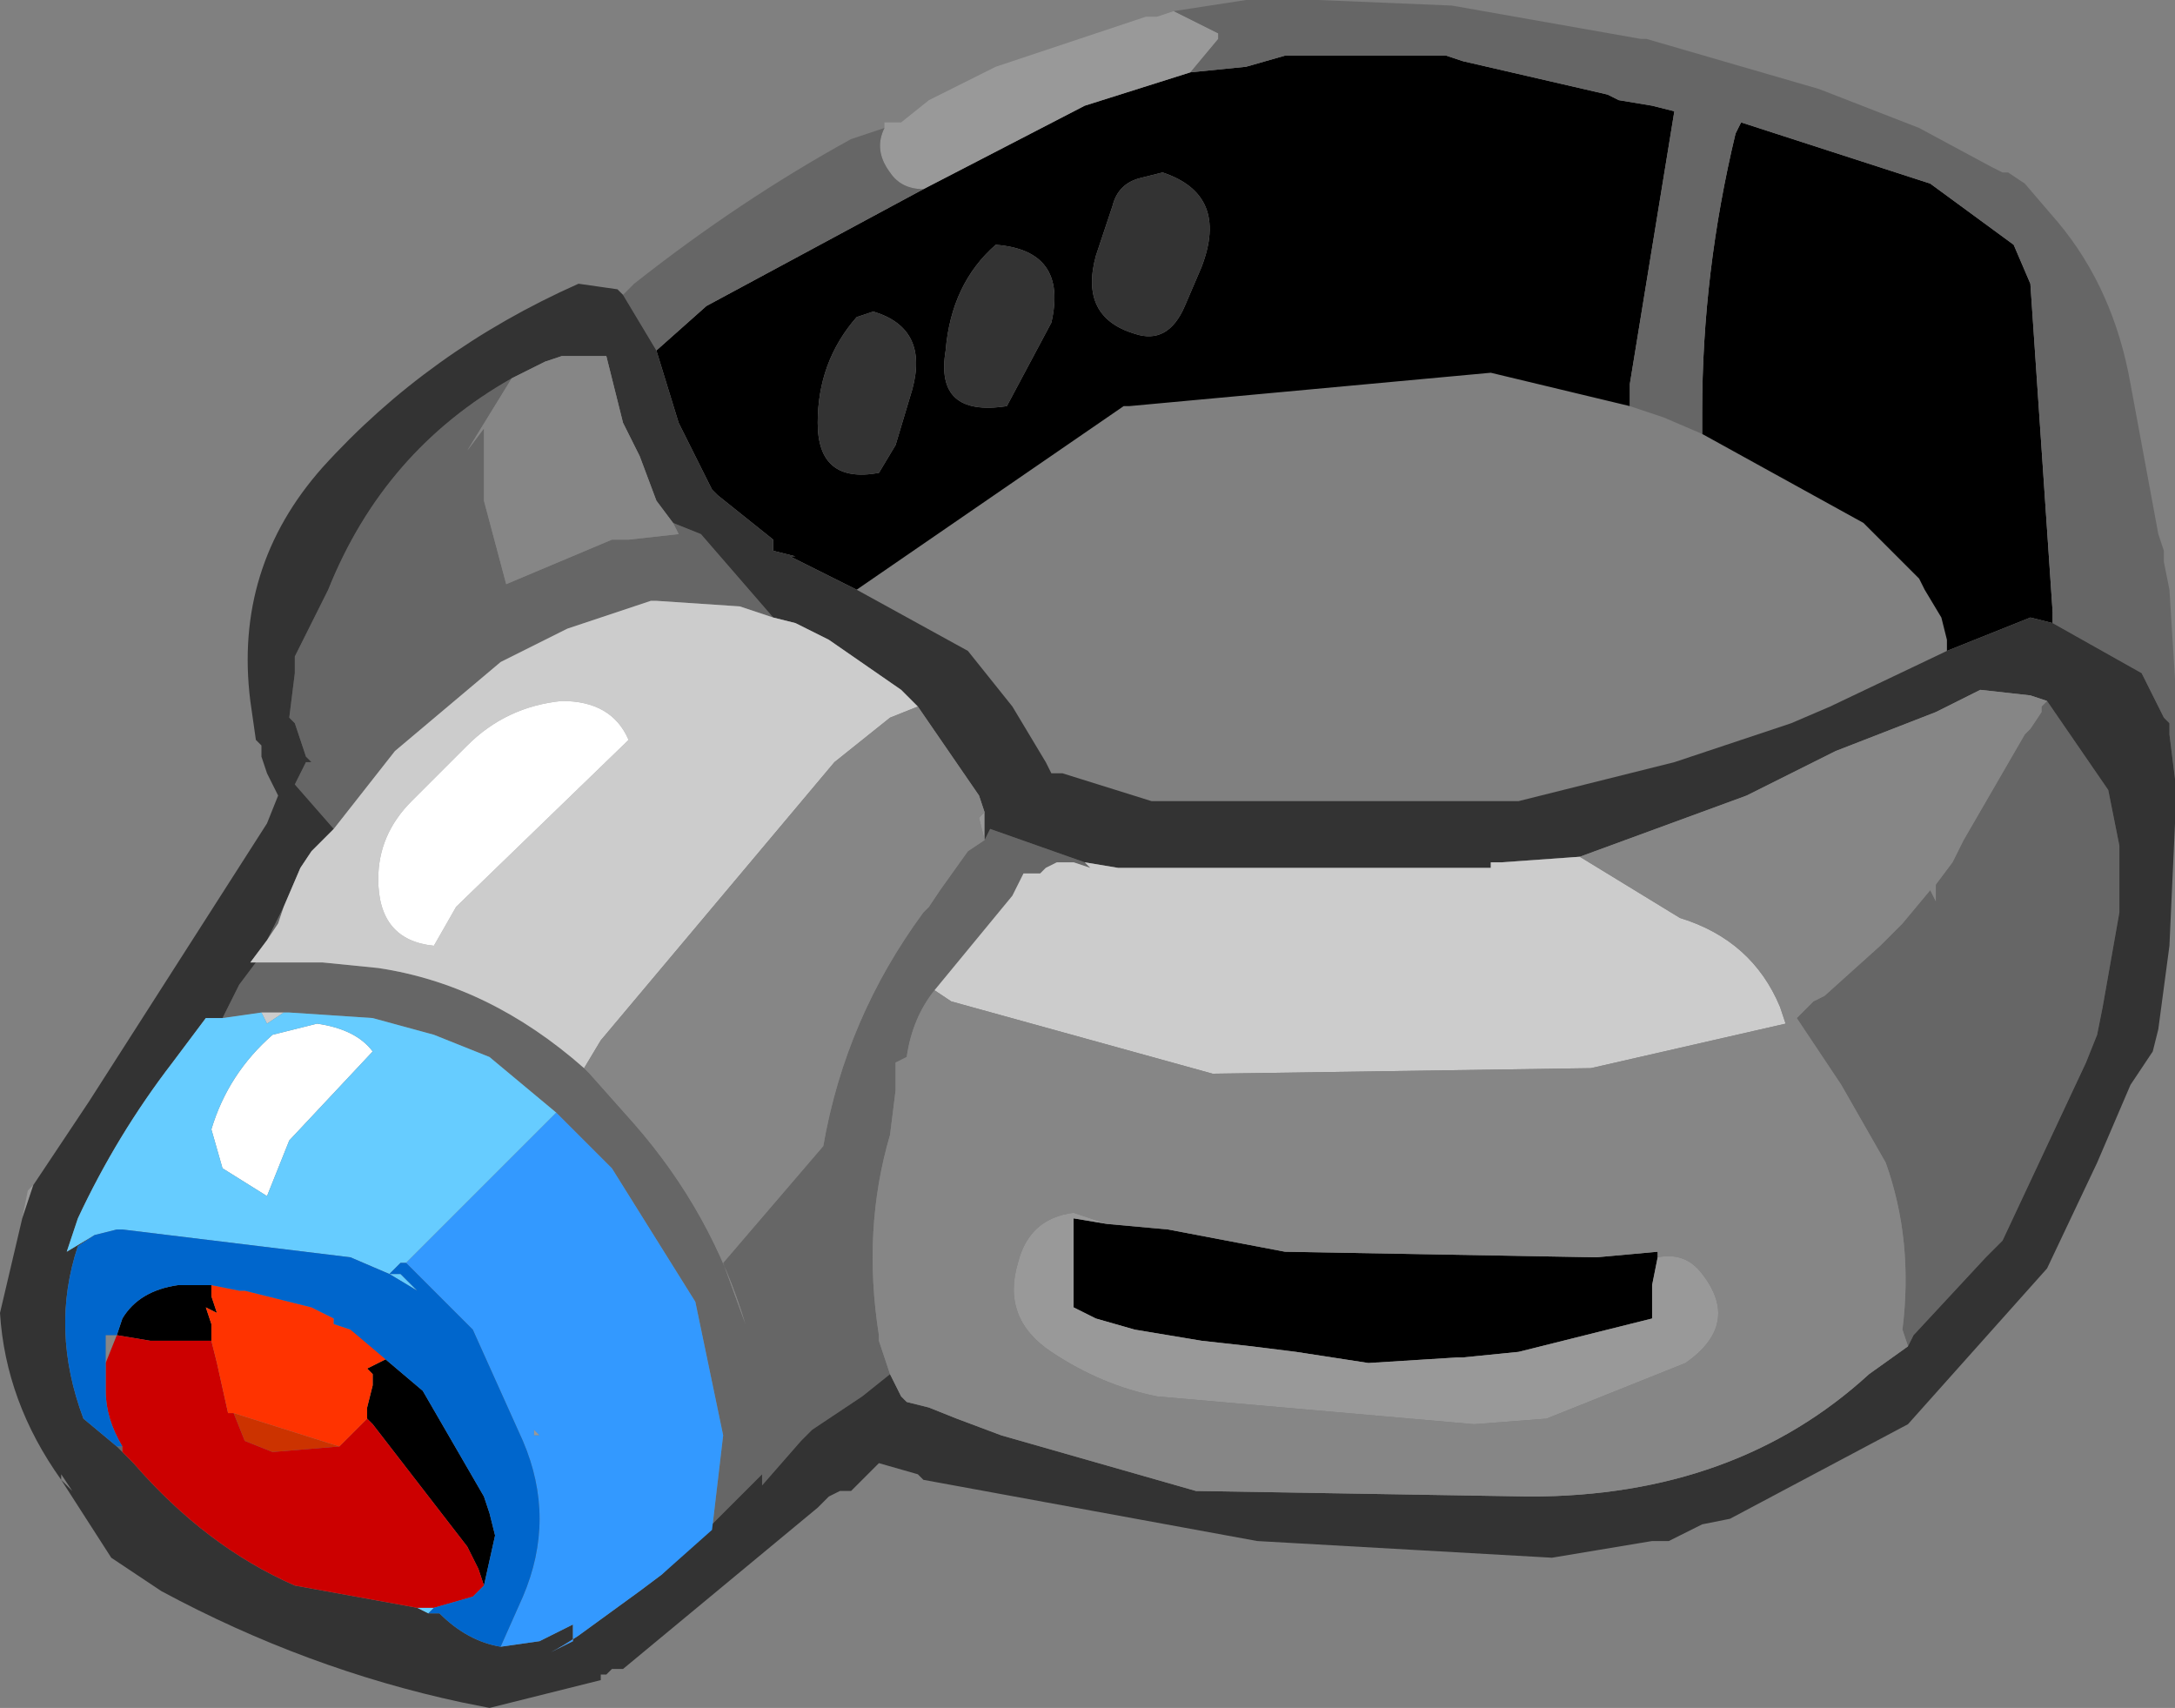 <?xml version="1.0" encoding="UTF-8" standalone="no"?>
<svg xmlns:xlink="http://www.w3.org/1999/xlink" height="15.35px" width="19.55px" xmlns="http://www.w3.org/2000/svg">
  <rect width="100%" height="100%" fill="#808080" stroke="none"/>
  <g transform="matrix(1.0, 0.0, 0.0, 1.0, -0.35, -2.2)">
    <path d="M15.65 6.1 L15.65 5.9 Q15.65 4.65 15.95 3.4 L16.0 3.3 17.7 3.85 18.45 4.4 18.6 4.75 18.8 7.7 18.8 7.8 18.6 7.75 17.85 8.05 17.85 7.95 17.8 7.75 17.65 7.5 17.6 7.4 17.1 6.9 15.65 6.1 M11.05 2.85 L11.55 2.8 11.9 2.7 13.35 2.7 13.5 2.75 14.8 3.05 14.9 3.1 15.2 3.15 15.4 3.2 15.0 5.65 15.0 5.85 13.75 5.55 10.5 5.85 10.45 5.85 8.05 7.5 7.45 7.2 7.5 7.2 7.3 7.15 7.3 7.05 6.8 6.65 6.75 6.6 6.45 6.0 6.25 5.35 6.7 4.95 8.65 3.9 10.1 3.15 11.05 2.85 M10.55 5.2 Q10.85 5.3 11.0 4.95 L11.15 4.6 Q11.4 3.95 10.8 3.75 L10.6 3.8 Q10.4 3.85 10.35 4.05 L10.2 4.5 Q10.05 5.05 10.55 5.2 M9.4 5.85 L9.8 5.1 Q9.95 4.45 9.3 4.4 8.9 4.75 8.85 5.35 8.75 5.95 9.4 5.85 M8.05 5.05 Q7.7 5.45 7.7 6.0 7.7 6.55 8.25 6.45 L8.4 6.2 8.55 5.7 Q8.7 5.15 8.2 5.0 L8.05 5.05 M10.3 13.2 L10.85 13.25 11.9 13.45 14.7 13.5 15.25 13.45 15.25 13.5 15.2 13.75 15.2 14.05 14.0 14.35 13.5 14.4 13.45 14.4 12.65 14.45 12.0 14.35 11.6 14.3 11.15 14.25 10.55 14.15 10.2 14.05 10.0 13.95 10.0 13.35 10.0 13.15 10.3 13.2 M3.5 14.15 L4.15 14.7 4.7 15.65 4.75 15.8 4.8 16.0 4.7 16.45 4.65 16.3 4.55 16.1 3.7 15.0 3.65 14.95 3.65 14.85 3.7 14.65 3.7 14.55 3.65 14.5 3.85 14.4 3.5 14.15 M2.25 14.25 L1.7 14.25 1.4 14.2 1.45 14.05 Q1.6 13.8 1.95 13.75 L2.2 13.75 2.25 13.75 2.25 13.85 2.3 14.0 2.2 13.95 2.25 14.1 2.25 14.25" fill="#000000" fill-rule="evenodd" stroke="none"/>
    <path d="M10.9 2.3 L11.3 2.5 11.3 2.55 11.05 2.85 10.1 3.15 8.65 3.9 Q8.45 3.9 8.35 3.75 8.2 3.55 8.3 3.35 L8.3 3.3 8.45 3.3 8.7 3.1 9.3 2.8 10.65 2.35 10.7 2.35 10.75 2.35 10.9 2.3 M0.65 12.85 L0.55 13.15 0.6 12.9 0.65 12.85 M9.2 9.5 L9.2 9.6 9.2 9.75 9.15 9.55 9.2 9.5 M15.25 13.5 Q15.5 13.45 15.65 13.65 16.0 14.1 15.5 14.45 L14.25 14.95 13.6 15.0 10.75 14.75 Q10.25 14.65 9.8 14.35 9.35 14.05 9.5 13.55 9.6 13.15 10.0 13.1 L10.3 13.2 10.0 13.15 10.0 13.35 10.0 13.95 10.2 14.05 10.55 14.15 11.15 14.25 11.6 14.3 12.0 14.35 12.65 14.45 13.45 14.4 13.5 14.4 14.0 14.35 15.2 14.05 15.2 13.75 15.25 13.5 M5.15 15.1 L5.15 15.05 5.2 15.1 5.15 15.1" fill="#999999" fill-rule="evenodd" stroke="none"/>
    <path d="M3.4 15.2 L2.8 15.25 2.55 15.15 2.45 14.9 3.4 15.2" fill="#cc3300" fill-rule="evenodd" stroke="none"/>
    <path d="M18.8 7.8 L18.8 7.7 18.6 4.75 18.45 4.4 17.7 3.85 16.0 3.3 15.95 3.4 Q15.65 4.65 15.65 5.9 L15.65 6.1 15.3 5.95 15.0 5.85 15.0 5.65 15.4 3.2 15.2 3.15 14.9 3.1 14.8 3.05 13.5 2.75 13.35 2.7 11.9 2.7 11.55 2.8 11.05 2.85 11.3 2.55 11.3 2.5 10.9 2.3 11.55 2.2 11.6 2.2 12.2 2.2 13.4 2.25 15.1 2.55 15.15 2.55 16.7 3.0 17.6 3.35 18.25 3.7 18.35 3.75 18.4 3.75 18.55 3.85 18.85 4.2 Q19.35 4.8 19.5 5.65 L19.75 7.0 19.8 7.15 19.8 7.25 19.85 7.5 19.9 8.3 19.9 9.2 19.85 8.8 19.85 8.75 19.85 8.7 19.8 8.65 19.6 8.25 18.8 7.8 M10.1 9.95 L10.15 10.0 10.0 9.95 9.85 9.95 9.75 10.0 9.7 10.05 9.6 10.05 9.55 10.05 9.45 10.25 8.75 11.1 Q8.55 11.35 8.5 11.7 L8.4 11.75 8.4 12.0 8.35 12.4 Q8.1 13.25 8.25 14.2 L8.25 14.25 8.35 14.55 8.1 14.75 7.65 15.05 7.55 15.15 7.2 15.55 7.2 15.45 7.0 15.65 6.3 16.35 6.75 15.95 6.85 15.1 6.6 13.9 5.85 12.7 5.35 12.2 4.75 11.7 4.25 11.5 3.7 11.35 2.95 11.3 2.9 11.3 2.7 11.3 2.35 11.35 2.5 11.05 2.65 10.85 2.95 10.85 3.2 10.85 3.25 10.85 3.75 10.9 Q4.75 11.05 5.6 11.8 L5.65 11.85 6.05 12.3 Q6.75 13.1 7.05 14.1 L6.85 13.55 7.75 12.5 Q7.95 11.35 8.65 10.4 L8.7 10.35 8.8 10.2 9.05 9.85 9.2 9.75 9.25 9.65 10.1 9.95 M17.5 14.3 L17.45 14.15 Q17.55 13.35 17.3 12.65 L16.9 11.95 16.7 11.65 16.5 11.35 16.65 11.2 16.75 11.15 17.25 10.7 17.45 10.5 17.7 10.2 17.75 10.3 17.75 10.25 17.75 10.15 17.9 9.95 18.0 9.75 18.55 8.8 18.6 8.75 18.7 8.6 18.7 8.55 18.75 8.5 19.3 9.3 19.4 9.8 19.4 9.9 19.4 10.05 19.4 10.4 19.25 11.25 19.2 11.5 19.1 11.75 18.35 13.35 18.2 13.5 17.55 14.2 17.5 14.3 M6.25 5.35 L5.95 4.85 6.05 4.75 Q7.0 4.0 8.0 3.45 L8.3 3.35 Q8.2 3.55 8.35 3.75 8.45 3.9 8.65 3.9 L6.7 4.95 6.25 5.35 M6.4 6.9 L6.65 7.0 7.3 7.75 7.0 7.65 6.25 7.6 6.2 7.6 5.45 7.85 4.85 8.15 3.9 8.95 3.35 9.65 3.0 9.25 3.1 9.05 3.15 9.05 3.1 9.0 3.0 8.7 2.95 8.65 3.0 8.25 3.0 8.1 3.3 7.5 Q3.8 6.25 4.95 5.6 L4.55 6.25 4.7 6.05 4.7 6.5 4.7 6.7 4.9 7.45 5.85 7.05 6.0 7.05 6.45 7.0 6.4 6.9 M2.75 10.65 L2.85 10.45 2.9 10.35 2.85 10.5 2.75 10.65 M1.45 15.25 L1.4 15.2 1.45 15.2 1.45 15.25" fill="#666666" fill-rule="evenodd" stroke="none"/>
    <path d="M18.8 7.8 L19.6 8.25 19.8 8.65 19.85 8.7 19.85 8.75 19.85 8.8 19.9 9.2 19.9 9.55 19.9 9.6 19.85 10.7 19.75 11.45 19.7 11.65 19.5 11.95 19.2 12.65 18.75 13.6 17.5 15.0 15.9 15.85 15.65 15.9 15.35 16.05 15.2 16.05 14.3 16.2 11.65 16.05 8.65 15.5 8.6 15.45 8.25 15.35 8.05 15.55 8.0 15.6 7.9 15.6 7.8 15.65 7.7 15.75 5.95 17.2 5.85 17.2 5.8 17.25 5.75 17.25 5.75 17.3 4.75 17.55 4.5 17.5 Q3.1 17.2 1.8 16.5 L1.35 16.2 0.9 15.5 1.0 15.6 0.9 15.45 0.9 15.5 Q0.4 14.8 0.35 14.0 L0.55 13.15 0.65 12.85 1.15 12.1 2.75 9.6 2.85 9.35 2.75 9.15 2.7 9.0 2.7 8.9 2.65 8.85 2.6 8.5 Q2.45 7.3 3.25 6.4 4.2 5.35 5.55 4.75 L5.9 4.8 5.95 4.85 6.25 5.35 6.45 6.0 6.75 6.6 6.8 6.65 7.3 7.05 7.3 7.15 7.5 7.2 7.45 7.2 8.05 7.5 9.05 8.05 9.45 8.55 9.75 9.05 9.8 9.15 9.9 9.15 10.7 9.4 13.75 9.4 14.0 9.4 15.4 9.05 16.45 8.7 16.8 8.55 17.85 8.05 18.6 7.75 18.8 7.8 M10.55 5.2 Q10.05 5.05 10.2 4.5 L10.35 4.05 Q10.4 3.85 10.6 3.8 L10.8 3.75 Q11.4 3.95 11.15 4.6 L11.0 4.95 Q10.85 5.3 10.55 5.2 M14.55 9.9 L13.85 9.95 13.75 9.95 13.75 10.0 10.4 10.0 10.1 9.95 9.25 9.65 9.2 9.75 9.2 9.6 9.2 9.5 9.15 9.35 8.6 8.55 8.5 8.45 8.45 8.4 7.8 7.95 7.5 7.8 7.3 7.75 6.65 7.0 6.4 6.9 6.25 6.7 6.1 6.3 6.05 6.2 6.0 6.1 5.95 6.0 5.8 5.4 5.55 5.4 5.4 5.4 5.25 5.45 4.95 5.6 Q3.8 6.25 3.3 7.5 L3.0 8.1 3.0 8.25 2.95 8.65 3.0 8.7 3.1 9.0 3.15 9.05 3.1 9.05 3.0 9.25 3.35 9.65 3.15 9.85 3.05 10.0 2.9 10.35 2.85 10.45 2.75 10.65 2.6 10.85 2.65 10.85 2.5 11.05 2.35 11.35 2.2 11.35 1.9 11.75 Q1.4 12.4 1.05 13.15 L0.95 13.45 1.2 13.3 1.05 13.4 Q0.8 14.15 1.1 14.95 L1.4 15.2 1.45 15.25 1.55 15.35 Q2.2 16.1 3.0 16.45 L4.1 16.65 4.2 16.7 4.3 16.7 Q4.55 16.95 4.85 17.0 L5.2 16.95 5.5 16.8 5.5 16.95 5.3 17.05 Q5.4 17.0 5.55 16.9 L6.1 16.5 6.3 16.35 7.0 15.65 7.2 15.45 7.2 15.55 7.55 15.15 7.65 15.05 8.1 14.75 8.35 14.55 8.45 14.75 8.5 14.8 8.7 14.85 8.95 14.95 9.35 15.1 10.4 15.4 11.1 15.6 14.1 15.65 Q15.95 15.65 17.15 14.55 L17.5 14.3 17.55 14.2 18.2 13.5 18.35 13.35 19.1 11.75 19.2 11.5 19.25 11.25 19.4 10.4 19.4 10.05 19.4 9.9 19.4 9.8 19.3 9.3 18.75 8.5 18.6 8.45 18.15 8.4 17.75 8.6 16.85 8.95 16.05 9.35 14.55 9.9 M8.05 5.05 L8.2 5.0 Q8.7 5.15 8.55 5.7 L8.4 6.2 8.25 6.45 Q7.7 6.55 7.7 6.0 7.7 5.45 8.05 5.05 M9.4 5.85 Q8.75 5.95 8.85 5.35 8.9 4.75 9.3 4.4 9.95 4.45 9.8 5.1 L9.4 5.85" fill="#333333" fill-rule="evenodd" stroke="none"/>
    <path d="M14.55 9.9 L15.45 10.45 Q16.1 10.65 16.35 11.25 L16.4 11.4 14.65 11.8 11.25 11.85 8.9 11.2 8.75 11.1 9.45 10.25 9.55 10.05 9.6 10.05 9.7 10.05 9.75 10.0 9.85 9.95 10.0 9.95 10.15 10.0 10.1 9.95 10.4 10.0 13.75 10.0 13.75 9.95 13.85 9.95 14.55 9.9 M7.3 7.75 L7.5 7.8 7.8 7.95 8.45 8.4 8.5 8.45 8.6 8.55 8.35 8.65 7.85 9.05 5.75 11.55 5.6 11.8 Q4.75 11.05 3.75 10.9 L3.25 10.85 3.2 10.85 2.95 10.85 2.65 10.85 2.6 10.85 2.75 10.65 2.85 10.5 2.9 10.35 3.05 10.0 3.15 9.85 3.35 9.65 3.9 8.95 4.85 8.15 5.45 7.85 6.2 7.6 6.25 7.6 7.0 7.65 7.3 7.75 M4.45 10.35 L6.0 8.85 Q5.85 8.5 5.4 8.5 4.9 8.55 4.55 8.9 L4.05 9.4 Q3.75 9.7 3.75 10.1 3.75 10.65 4.25 10.7 L4.45 10.35 M2.9 11.3 L2.75 11.4 2.7 11.3 2.9 11.3" fill="#cccccc" fill-rule="evenodd" stroke="none"/>
    <path d="M8.75 11.1 L8.9 11.2 11.25 11.85 14.65 11.8 16.4 11.4 16.35 11.25 Q16.1 10.65 15.45 10.45 L14.55 9.9 16.05 9.35 16.85 8.95 17.75 8.6 18.15 8.4 18.6 8.45 18.75 8.5 18.7 8.55 18.7 8.6 18.6 8.75 18.55 8.8 18.0 9.75 17.9 9.95 17.75 10.15 17.75 10.25 17.75 10.3 17.7 10.2 17.45 10.5 17.25 10.7 16.75 11.15 16.65 11.2 16.5 11.35 16.7 11.65 16.9 11.95 17.3 12.65 Q17.55 13.35 17.45 14.15 L17.5 14.3 17.15 14.55 Q15.95 15.65 14.1 15.65 L11.1 15.6 10.4 15.4 9.35 15.1 8.95 14.95 8.7 14.85 8.5 14.8 8.45 14.75 8.35 14.55 8.25 14.25 8.25 14.2 Q8.1 13.25 8.35 12.4 L8.4 12.0 8.4 11.75 8.5 11.7 Q8.55 11.35 8.75 11.1 M4.95 5.6 L5.25 5.45 5.4 5.4 5.55 5.4 5.8 5.4 5.95 6.0 6.0 6.1 6.05 6.2 6.1 6.3 6.25 6.7 6.4 6.9 6.45 7.0 6.0 7.05 5.85 7.05 4.9 7.45 4.7 6.7 4.7 6.5 4.7 6.05 4.55 6.25 4.95 5.6 M8.6 8.55 L9.15 9.35 9.2 9.5 9.15 9.55 9.2 9.75 9.05 9.85 8.8 10.2 8.7 10.35 8.65 10.4 Q7.95 11.35 7.75 12.5 L6.85 13.55 7.05 14.1 Q6.75 13.1 6.05 12.3 L5.65 11.85 5.6 11.8 5.75 11.55 7.85 9.05 8.35 8.65 8.6 8.55 M10.3 13.2 L10.0 13.1 Q9.6 13.15 9.5 13.55 9.35 14.05 9.8 14.35 10.25 14.65 10.75 14.75 L13.6 15.0 14.25 14.95 15.5 14.45 Q16.0 14.1 15.65 13.65 15.5 13.45 15.25 13.5 L15.25 13.45 14.7 13.5 11.9 13.45 10.85 13.25 10.3 13.2 M1.4 14.2 L1.3 14.45 1.3 14.2 1.4 14.2" fill="#868686" fill-rule="evenodd" stroke="none"/>
    <path d="M4.45 10.35 L4.25 10.7 Q3.75 10.65 3.75 10.1 3.75 9.7 4.05 9.4 L4.55 8.9 Q4.9 8.55 5.4 8.5 5.85 8.5 6.0 8.85 L4.45 10.35 M3.7 11.65 L2.95 12.45 2.75 12.95 2.35 12.7 2.25 12.35 Q2.4 11.85 2.8 11.5 L3.2 11.4 Q3.55 11.45 3.7 11.65" fill="#ffffff" fill-rule="evenodd" stroke="none"/>
    <path d="M1.2 13.3 L0.95 13.45 1.05 13.15 Q1.4 12.4 1.9 11.75 L2.2 11.35 2.35 11.35 2.7 11.3 2.75 11.4 2.9 11.3 2.95 11.3 3.7 11.35 4.25 11.5 4.75 11.7 5.35 12.2 4.0 13.55 3.95 13.55 3.85 13.65 3.5 13.5 1.45 13.25 1.4 13.25 1.2 13.3 M3.7 11.65 Q3.55 11.45 3.2 11.4 L2.8 11.5 Q2.4 11.85 2.25 12.35 L2.35 12.7 2.75 12.95 2.95 12.45 3.7 11.65 M4.2 16.7 L4.1 16.65 4.25 16.65 4.2 16.7 M3.95 13.65 L4.1 13.8 3.85 13.65 3.95 13.65" fill="#66ccff" fill-rule="evenodd" stroke="none"/>
    <path d="M5.35 12.2 L5.85 12.7 6.6 13.9 6.85 15.1 6.75 15.95 6.3 16.35 6.1 16.5 5.55 16.9 Q5.4 17.0 5.3 17.05 L5.5 16.95 5.5 16.8 5.2 16.95 4.85 17.0 5.05 16.55 Q5.35 15.85 5.05 15.15 L4.6 14.15 4.0 13.55 5.35 12.2 M5.15 15.1 L5.2 15.1 5.15 15.05 5.15 15.1" fill="#3399ff" fill-rule="evenodd" stroke="none"/>
    <path d="M4.1 16.65 L3.0 16.45 Q2.2 16.1 1.55 15.35 L1.45 15.25 1.45 15.2 Q1.3 14.95 1.3 14.7 L1.3 14.45 1.4 14.2 1.7 14.25 2.25 14.25 2.3 14.45 2.4 14.9 2.45 14.9 2.55 15.15 2.8 15.25 3.4 15.2 3.65 14.95 3.7 15.0 4.55 16.1 4.65 16.3 4.7 16.45 4.6 16.55 4.25 16.65 4.1 16.65" fill="#cc0000" fill-rule="evenodd" stroke="none"/>
    <path d="M2.25 13.75 L2.5 13.8 2.55 13.8 3.15 13.95 3.25 14.0 3.35 14.05 3.35 14.1 3.5 14.15 3.85 14.4 3.65 14.5 3.7 14.55 3.7 14.65 3.65 14.85 3.65 14.95 3.4 15.2 2.45 14.9 2.4 14.9 2.3 14.45 2.25 14.25 2.25 14.1 2.2 13.95 2.3 14.0 2.25 13.85 2.25 13.75" fill="#ff3300" fill-rule="evenodd" stroke="none"/>
    <path d="M4.85 17.0 Q4.55 16.95 4.3 16.7 L4.2 16.7 4.25 16.65 4.6 16.55 4.7 16.45 4.8 16.0 4.75 15.8 4.7 15.65 4.15 14.7 3.5 14.15 3.35 14.1 3.35 14.05 3.25 14.0 3.15 13.95 2.55 13.8 2.5 13.8 2.25 13.75 2.2 13.75 1.95 13.75 Q1.6 13.8 1.45 14.05 L1.4 14.2 1.3 14.2 1.3 14.45 1.3 14.7 Q1.3 14.95 1.45 15.2 L1.4 15.2 1.1 14.95 Q0.8 14.15 1.05 13.4 L1.2 13.3 1.4 13.25 1.45 13.25 3.5 13.5 3.85 13.65 3.95 13.55 4.0 13.55 4.6 14.15 5.05 15.15 Q5.35 15.85 5.05 16.55 L4.85 17.0 M3.95 13.65 L3.85 13.65 4.1 13.8 3.95 13.65" fill="#0066cc" fill-rule="evenodd" stroke="none"/>
  </g>
</svg>
